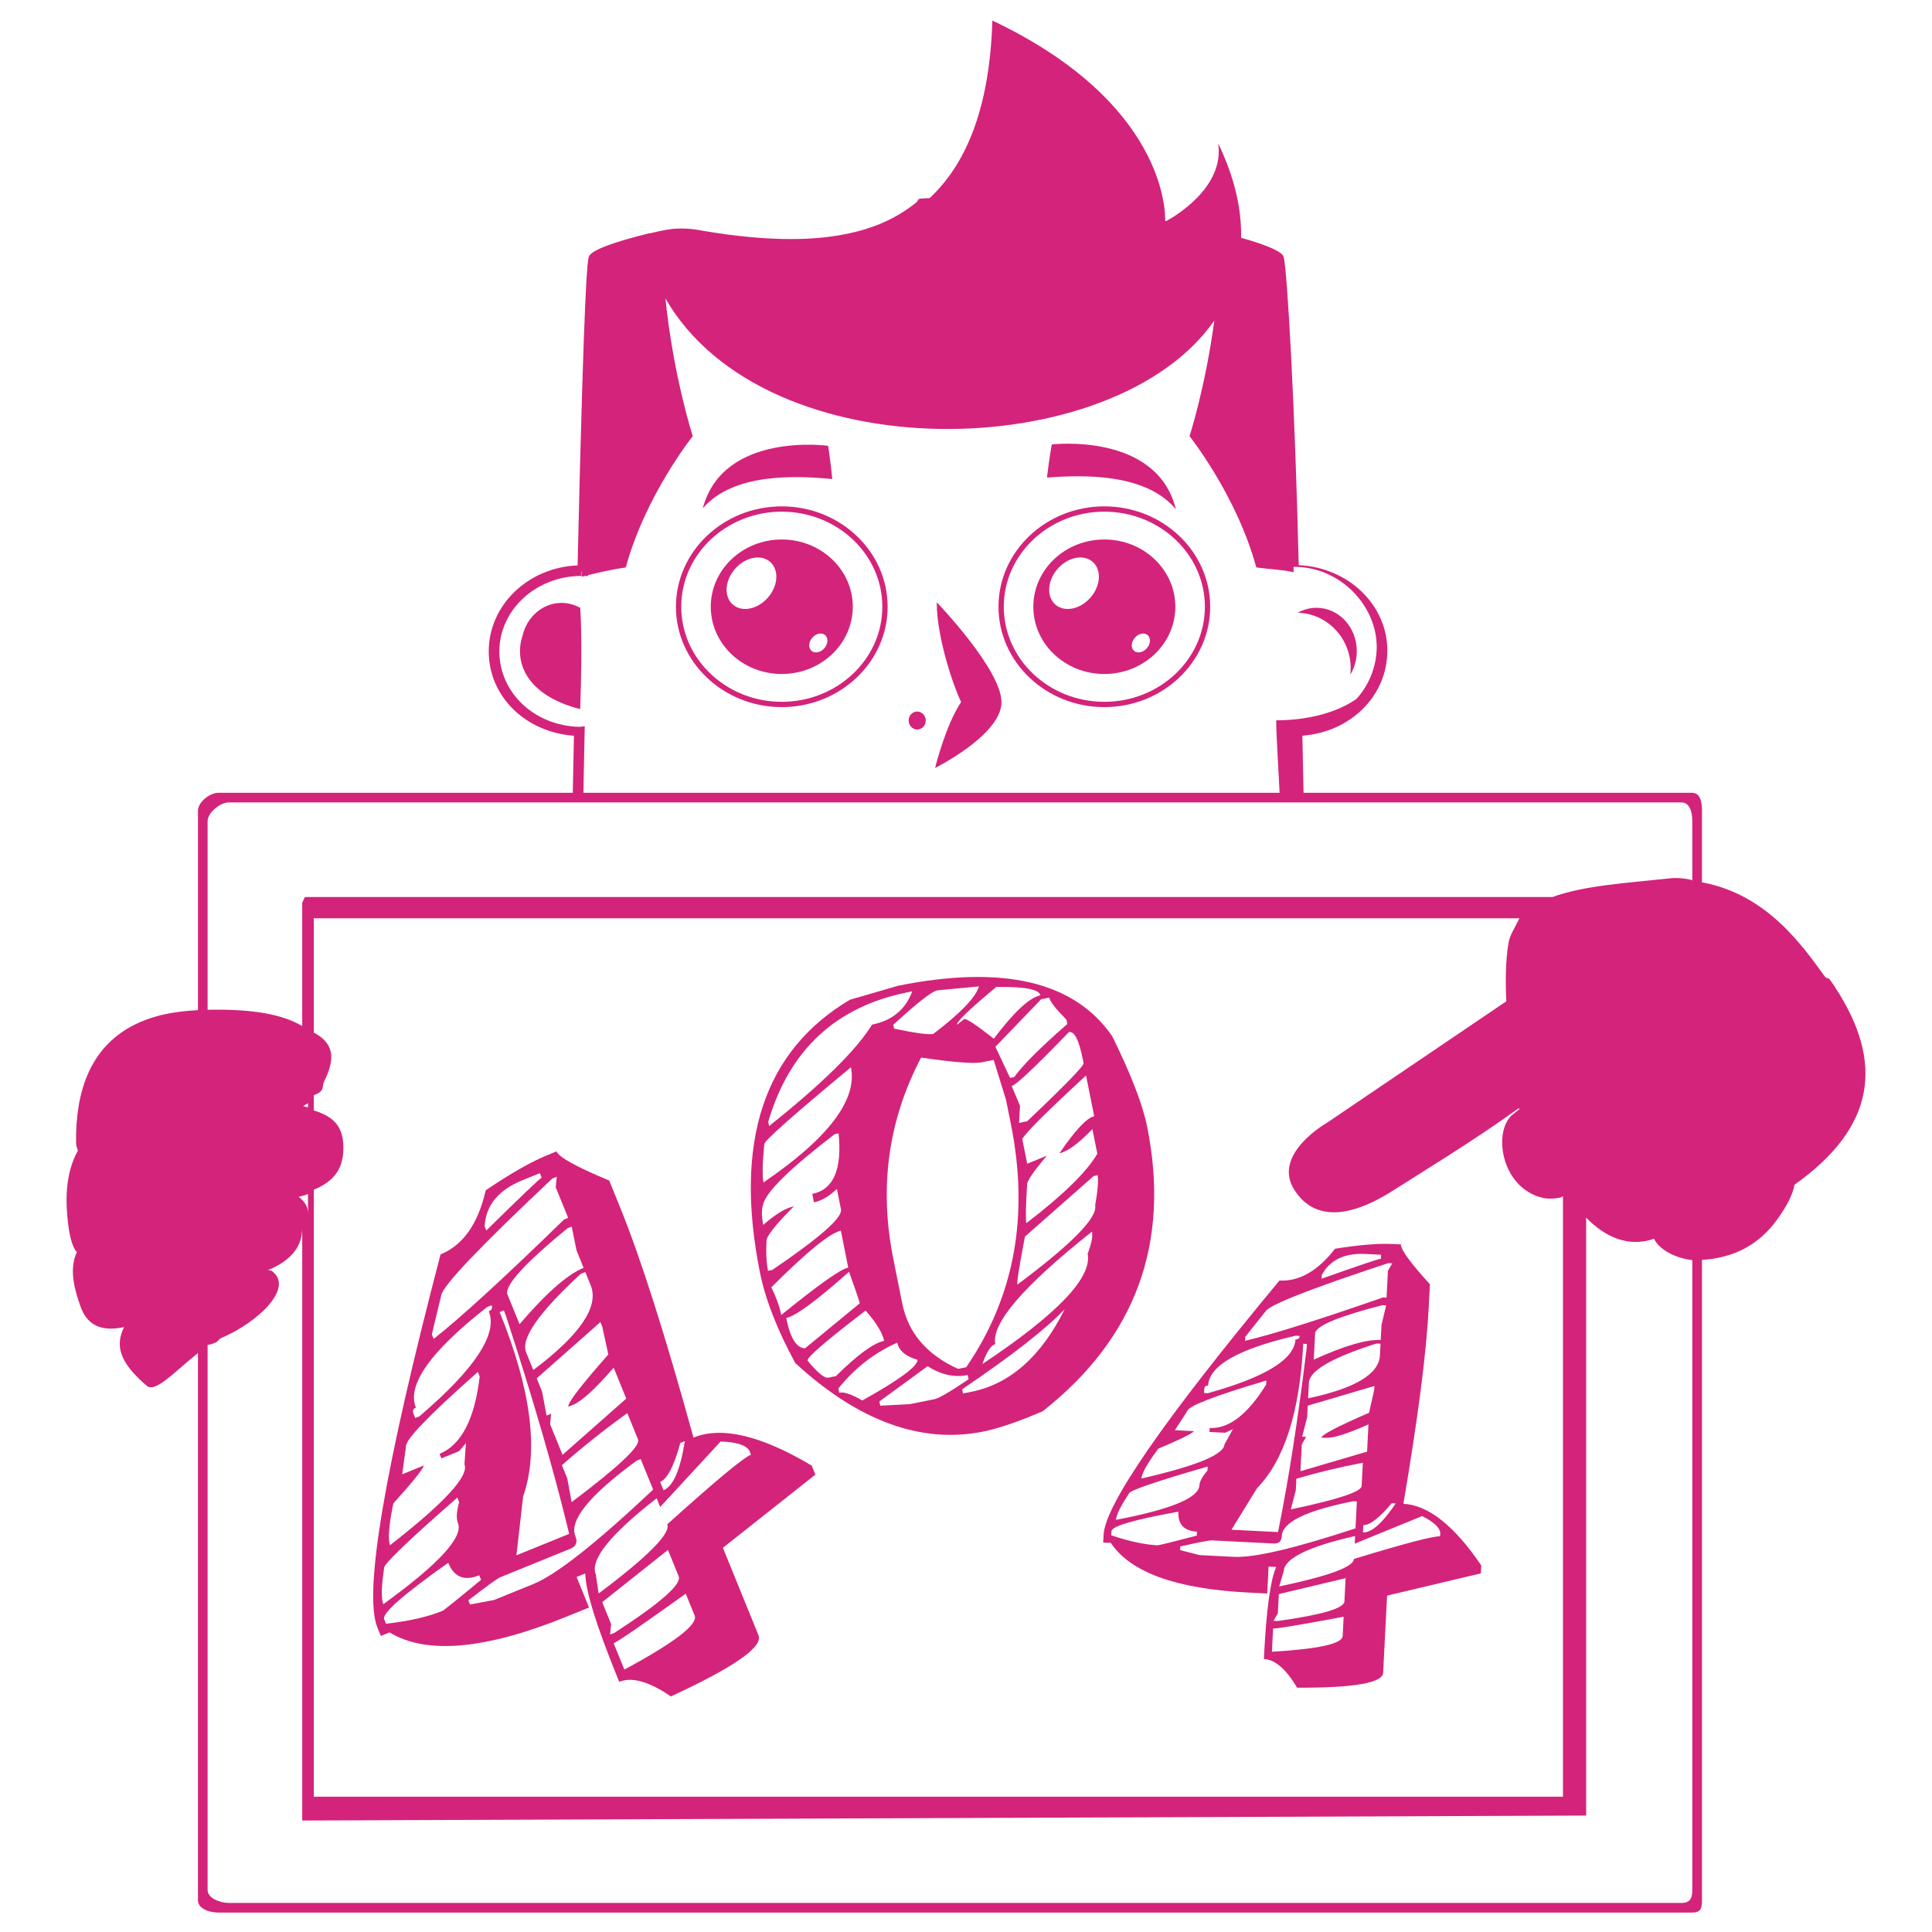 <?xml version="1.0" standalone="no"?><!DOCTYPE svg PUBLIC "-//W3C//DTD SVG 1.1//EN" "http://www.w3.org/Graphics/SVG/1.1/DTD/svg11.dtd"><svg t="1506589312966" class="icon" style="" viewBox="0 0 1024 1024" version="1.1" xmlns="http://www.w3.org/2000/svg" p-id="6815" xmlns:xlink="http://www.w3.org/1999/xlink" width="200" height="200"><defs><style type="text/css"></style></defs><path d="M290.354 612.138l4.605-1.874c1.243 3.07 10.553 8.217 27.935 15.445l5.685 13.985c11.025 27.119 24.018 67.871 38.984 122.261 14.966-6.083 35.849-1.139 62.654 14.837l1.943 4.786-48.995 38.793 18.86 46.378c2.493 6.129-12.987 16.928-46.444 32.397-11.512-7.905-20.634-10.484-27.375-7.74l-0.975-2.394c-11.224-27.609-16.903-45.946-17.027-55.054l-4.599 1.874 6.584 16.192-11.592 4.71c-43.188 17.563-74.566 20.382-94.137 8.464l-4.6 1.875-1.868-4.6c-7.383-18.158 3.788-84.034 33.516-197.626 11.901-4.839 19.88-16.156 23.93-33.964C270.672 621.925 281.64 615.679 290.354 612.138zM203.169 850.24c29.393-21.245 42.569-35.604 39.526-43.085-0.952-2.335-0.723-6 0.671-11.004l-0.975-2.387c-26.569 23.243-39.51 35.723-38.815 37.437C202.107 840.95 201.973 847.299 203.169 850.24zM203.624 858.213l0.969 2.382c12.035-1.319 21.994-3.584 29.839-6.769 0.864-0.352 7.704-5.849 20.534-16.49l-0.974-2.4c-7.852 3.193-13.325 0.986-16.42-6.62C213.686 845.181 202.376 855.144 203.624 858.213zM213.15 781.424l11.592-4.716c-1.167 2.762-6.59 9.469-16.266 20.124-2.394 11.698-2.972 19.077-1.722 22.135 28.776-22.406 41.91-36.69 39.418-42.82l0.782-11.265-3.625 4.272-9.386 3.812-0.974-2.399c11.528-4.687 18.619-18.362 21.276-41.027l-0.969-2.394c-26.091 23.05-38.791 36.288-38.109 39.72L213.15 781.424zM219.127 749.18l0.969 2.394 2.206-0.898c29.395-25.104 41.652-43.667 36.76-55.689 1.593-0.648 2.096-1.711 1.494-3.18l-2.392 0.969c-30.042 23.51-42.621 41.277-37.729 53.295C218.963 746.671 218.526 747.71 219.127 749.18zM228.886 707.261l0.968 2.38c14.302-11.241 37.316-32.323 69.068-63.249l2.212-0.897-6.589-16.193 0.525-5.566-2.394 0.968c-37.939 35.727-57.533 56.279-58.783 61.642L228.886 707.261zM302.308 820.869l-37.175 15.113c-1.472 0.601-7.098 4.675-16.898 12.229l0.898 2.205 12.753-2.387 20.791-8.457c12.148-4.937 33.318-21.62 63.506-50.051l-6.59-16.192-2.206 0.898c-25.011 18.31-35.816 31.643-32.423 39.984C306.261 817.403 305.372 819.62 302.308 820.869zM256.85 649.991l0.898 2.204c18.59-18.268 28.373-27.621 29.354-28.018l-0.968-2.385-9.205 3.742C264.17 630.722 257.482 638.871 256.85 649.991zM264.819 695.425c16.717 41.103 20.866 73.648 12.467 97.662l-3.584 31.263 27.97-11.371c-7.81-32.563-19.028-71.258-33.674-116.048l-0.974-2.4L264.819 695.425zM268.787 685.676l6.585 16.192c14.044-16.436 25.362-26.405 33.947-29.895l-3.735-9.201-2.581-12.678-2.211 0.898C278.709 669.13 268.045 680.68 268.787 685.676zM282.666 726.138c24.854-18.691 34.987-33.668 30.399-44.956l-2.849-6.992-2.387 0.967c-22.261 20.488-31.922 34.356-28.98 41.593L282.666 726.138zM284.459 730.551l2.842 6.991 2.399 12.754 2.394-0.976-0.52 5.574 6.585 16.199 33.771-29.816-6.666-16.378c-9.723 11.241-16.915 17.813-21.578 19.706l-2.387 0.98c-0.701-1.728 6.338-10.95 21.129-27.678l-3.222-14.779-0.974-2.394L284.459 730.551zM297.82 776.58l2.843 7.005 2.317 12.561c24.859-18.678 36.59-29.745 35.197-33.177l-5.691-13.986C320.538 757.563 308.975 766.763 297.82 776.58zM348.052 794.119c-24.661 19.174-35.418 32.627-32.272 40.356l1.535 10.103c26.172-19.658 38.29-31.875 36.347-36.66 25.425-22.911 40.223-35.226 44.389-36.919l-0.898-2.206c-1.909-2.942-6.981-4.523-15.223-4.745l-32.01 34.678L348.052 794.119zM319.183 849.179l4.716 11.591-0.525 5.569 2.392-0.969c24.328-15.76 35.646-25.718 33.953-29.892l-5.691-13.985L319.183 849.179zM325.241 870.95l5.685 13.972c26.734-14.433 39.142-23.983 37.251-28.647l-4.716-11.591C340.435 861.191 327.698 869.945 325.241 870.95zM349.885 785.441l1.797 4.412c5.149-2.091 8.913-10.769 11.283-26.028l-2.394 0.976C357.246 777.012 353.685 783.886 349.885 785.441z" p-id="6816" fill="#d4237a"></path><path d="M738.468 659.349l4.055 0.209c-0.14 2.705 4.971 9.738 15.352 21.11l-0.622 12.329c-1.218 23.896-5.697 58.577-13.423 104.041 13.188 0.673 26.946 11.566 41.27 32.669l-0.216 4.215-49.717 11.787-2.075 40.875c-0.274 5.406-15.476 8.049-45.608 7.924-5.786-9.835-11.662-14.907-17.602-15.206l0.109-2.106c1.237-24.33 3.377-39.892 6.435-46.672l-4.055-0.203-0.723 14.27-10.22-0.518c-38.066-1.937-62.283-10.699-72.657-26.302l-4.05-0.204 0.205-4.055c0.814-16.001 31.88-60.931 93.202-134.791 10.485 0.539 20.315-5.087 29.482-16.874C720.502 659.793 730.788 658.958 738.468 659.349zM589.084 811.607l-0.109 2.114c9.383 3.18 17.533 4.958 24.455 5.307 0.752 0.04 7.726-1.666 20.914-5.118l0.104-2.104c-6.923-0.361-10.215-3.881-9.871-10.584C601.044 805.441 589.219 808.907 589.084 811.607zM591.507 805.552c29.118-5.567 43.849-11.642 44.187-18.241 0.104-2.05 1.532-4.694 4.299-7.915l0.111-2.105c-27.729 8.021-41.633 12.789-41.709 14.305C593.932 798.309 591.642 802.957 591.507 805.552zM622.707 758.027l10.22 0.524c-1.82 1.641-8.161 4.733-19.008 9.277-5.822 7.835-8.8 13.103-8.939 15.806 29.064-6.654 43.742-12.68 44.018-18.087l4.473-8.07-4.159 1.904-8.273-0.419 0.104-2.114c10.16 0.52 20.151-7.162 29.956-23.027l0.105-2.111c-27.298 8.044-41.283 13.456-41.963 16.24L622.707 758.027zM675.104 818.101l-32.761-1.667c-1.303-0.069-6.889 1.008-16.749 3.213l-0.099 1.944 10.27 2.634 18.324 0.936c10.709 0.54 32.161-4.488 64.354-15.102l0.728-14.275-1.94-0.1c-24.864 4.919-37.484 11.054-37.857 18.406C679.229 816.902 677.808 818.235 675.104 818.101zM638.294 736.221l-0.111 2.105 1.945 0.1c30.451-8.424 45.958-17.937 46.497-28.536 1.401 0.076 2.141-0.542 2.206-1.84l-2.106-0.111c-30.39 7.029-45.854 15.832-46.391 26.431C639.037 734.305 638.358 734.925 638.294 736.221zM690.74 712.215c-1.846 36.225-10.036 61.773-24.554 76.646l-13.472 21.918 24.655 1.256c5.481-26.823 10.55-59.365 15.202-97.612l0.108-2.109L690.74 712.215zM660.021 708.538l-0.104 2.111c14.483-3.387 38.832-11.038 73.045-22.959l1.944 0.099 0.725-14.269 2.319-3.945-2.11-0.109c-40.466 13.337-62.092 21.776-64.871 25.318L660.021 708.538zM674.77 863.131l-0.628 12.325c24.79-1.451 37.292-4.231 37.502-8.34l0.519-10.219C689.398 861.154 676.929 863.24 674.77 863.131zM677.808 844.904l-0.52 10.215-2.316 3.951 2.107 0.109c23.477-3.253 35.308-6.719 35.493-10.396l0.628-12.324L677.808 844.904zM718.239 814.111c-24.904 5.675-37.518 11.91-37.862 18.73l-2.365 8.016c26.192-5.507 39.393-10.365 39.608-14.58 26.76-8.174 41.977-12.174 45.653-11.986l0.1-1.944c-0.395-2.843-3.611-5.771-9.632-8.788l-35.706 14.609L718.239 814.111zM687.104 783.745l-0.314 6.163-2.633 10.111c24.878-5.242 37.393-9.372 37.548-12.405l0.628-12.32C710.507 777.509 698.762 780.328 687.104 783.745zM693.13 745.019l-0.31 6.163-2.638 10.276 2.11 0.111-2.319 3.949-0.723 14.265 35.328-10.395 0.734-14.434c-11.093 4.959-18.689 7.342-22.798 7.131l-2.111-0.108c0.074-1.512 8.479-5.905 25.221-13.187l2.73-12.057 0.105-2.11L693.13 745.019zM693.329 741.13c24.875-5.238 37.567-12.829 38.071-22.781l0.315-6.164-2.111-0.104c-23.582 7.471-35.532 14.4-35.858 20.779L693.329 741.13zM697.05 706.361l-0.728 14.269c16.096-7.313 27.921-10.78 35.494-10.395l0.411-8.106 2.474-10.28-1.944-0.099C710.127 697.537 698.227 702.409 697.05 706.361zM700.553 675.798l-0.101 1.945c20.096-7.103 30.575-10.638 31.438-10.594l0.109-2.11-8.106-0.414C712.641 664.058 704.865 667.783 700.553 675.798zM722.597 808.319l-0.197 3.891c4.543 0.23 10.33-4.892 17.376-15.377l-2.114-0.108C730.972 804.624 725.949 808.488 722.597 808.319z" p-id="6817" fill="#d4237a"></path><path d="M476.12 522.437c55.626-11.124 93.415-2.194 113.375 26.781 10.005 20.259 16.186 36.28 18.544 48.072 12.334 61.685-6.127 111.922-55.385 150.698-12.935 5.55-23.465 9.159-31.589 10.782-32.85 6.573-66.038-5.539-99.571-36.329-9.636-17.826-15.877-33.836-18.714-48.033-13.85-69.243 2.049-117.42 47.693-144.521L476.12 522.437zM404.532 649.233c6.479-5.696 11.89-8.977 16.245-9.846-10.123 10.115-14.949 16.314-14.493 18.604-0.368 5.905-0.105 11.088 0.788 15.553l2.236-0.443c25.152-17.057 37.297-27.755 36.429-32.108l-2.165-10.81c-4.209 3.94-8.265 6.298-12.153 7.074l-0.893-4.465c11.219-2.241 15.865-12.941 13.939-32.068l-2.061 0.407c-23.324 17.881-35.926 30.161-37.8 36.849C403.591 640.676 403.569 644.428 404.532 649.233zM404.666 626.708c34.363-23.41 49.811-43.76 46.357-61.041-30.837 25.564-46.153 39.165-45.942 40.787C404.094 616.411 403.954 623.166 404.666 626.708zM407.175 594.605l0.444 2.236c28.128-22.407 46.328-40.334 54.599-53.77 10.646-2.13 17.738-8.015 21.288-17.65l-2.236 0.449C443.044 533.515 418.342 556.426 407.175 594.605zM408.822 682.299c2.608 5.318 4.359 10.196 5.254 14.662 19.664-15.952 31.495-24.327 35.5-25.127l-3.91-19.578C439.85 653.541 427.571 663.551 408.822 682.299zM416.719 698.577c2.131 10.645 5.457 15.988 9.993 16.034l28.98-23.833c-0.257-1.26-2.143-6.822-5.668-16.717C432.74 689.415 421.64 697.59 416.719 698.577zM428.014 721.131c5.201 6.344 8.837 9.367 10.921 9.064l4.121-0.824c11.423-11.323 19.939-17.556 25.548-18.677-0.847-4.232-4.127-9.585-9.824-16.069C437.924 710.584 427.669 719.416 428.014 721.131zM444.357 735.898l0.449 2.237c2.515-0.502 6.601 0.874 12.258 4.15 19.588-10.944 29.34-18.13 29.252-21.567-6.321-1.827-9.898-4.856-10.745-9.094C463.437 717.022 453.03 725.118 444.357 735.898zM466.094 742.804l0.443 2.224 15.555-0.789 13.051-2.606c2.517-0.51 8.592-4.042 18.23-10.607l-0.445-2.231c-7.099 1.418-14.195-0.14-21.288-4.669L466.094 742.804zM473.441 667.059l4.74 23.685c3.134 15.684 13.01 27.275 29.628 34.788l4.29-0.858c25.525-37.24 33.441-80.13 23.733-128.657l-2.609-13.046-6.559-21.188-6.352 1.272c-4.119 0.824-14.82-0.011-32.103-2.503C470.786 593.671 465.866 629.172 473.441 667.059zM473.476 543.135l0.414 2.062c11.301 2.385 18.219 3.321 20.734 2.818 14.47-10.984 22.548-19.39 24.246-25.204l-22.081 2.091C493.812 525.496 486.045 531.585 473.476 543.135zM507.232 543.177l3.84-3.089c1.261-0.25 6.48 3.229 15.662 10.437 10.733-14.177 18.957-21.829 24.684-22.973-0.638-3.2-8.434-4.675-23.383-4.431C513.84 534.888 506.911 541.573 507.232 543.177zM509.974 736.342l0.444 2.23 4.29-0.859c20.604-4.12 37.146-18.736 49.618-43.846C554.505 704.29 536.393 718.446 509.974 736.342zM520.685 722.959c39.716-26.395 58.317-45.891 55.796-58.48 2.041-5.289 2.801-9.192 2.298-11.709-36.37 28.822-53.46 48.726-51.259 59.711C525.228 712.936 522.956 716.427 520.685 722.959zM527.591 554.816l7.757 16.482 2.23-0.449c4.465-6.25 13.84-15.626 28.123-28.121l-0.444-2.231c-5.679-5.772-8.72-9.684-9.135-11.743l-4.29 0.858L527.591 554.816zM536.206 575.588l4.43 10.542-0.519 9.03 4.295-0.865c20.212-19.156 30.182-29.423 29.908-30.794l-0.448-2.236c-2.014-10.064-4.453-14.82-7.313-14.25C548.614 565.607 538.493 575.128 536.206 575.588zM539.23 680.862c28.793-21.478 42.54-35.47 41.237-41.995 1.394-7.898 1.815-13.221 1.267-15.969l-2.06 0.413-36.43 32.109C540.268 670.893 538.931 679.374 539.23 680.862zM541.832 603.747l2.617 13.05 10.401-4.227c-7.325 8.598-10.815 13.764-10.471 15.482-0.712 11.328-0.846 18.083-0.407 20.26 19.407-14.833 31.952-27.101 37.629-36.803l-2.609-13.052c-7.394 7.671-13.213 11.931-17.441 12.777 8.372-12.274 14.505-18.799 18.398-19.583l-4.324-21.626C554.517 589.487 543.257 600.722 541.832 603.747z" p-id="6818" fill="#d4237a"></path><path d="M297.611 319.547c-10.043 0-18.401 7.476-20.688 17.523-4.497 13.553 1.701 31.395 30.593 38.783 1.35-38.575 0-53.68 0-53.68C304.554 320.507 301.186 319.547 297.611 319.547z" p-id="6819" fill="#d4237a"></path><path d="M715.895 354.172c0 1.162-0.083 2.303-0.214 3.432 2.171-3.598 3.449-7.882 3.449-12.495 0-12.691-9.56-22.975-21.357-22.975-3.582 0-6.942 0.96-9.906 2.627C703.416 325.189 715.895 338.179 715.895 354.172z" p-id="6820" fill="#d4237a"></path><path d="M530.795 372.667c0.648-17.178-34.301-53.453-34.301-53.453 0 19.722 9.663 46.478 12.921 52.828-8.391 12.714-13.799 34.993-13.799 34.993S530.148 389.845 530.795 372.667z" p-id="6821" fill="#d4237a"></path><path d="M486.138 386.663c2.5 0 4.529-2.139 4.529-4.772 0-2.632-2.028-4.772-4.529-4.772-2.507 0-4.532 2.14-4.532 4.772C481.607 384.525 483.631 386.663 486.138 386.663z" p-id="6822" fill="#d4237a"></path><path d="M441.124 253.883c-0.911-9.587-2.209-17.601-2.209-17.601s-55.671-7.673-66.421 33.135C389.013 250.258 422.733 252.199 441.124 253.883z" p-id="6823" fill="#d4237a"></path><path d="M623.24 269.937c-9.97-41.004-65.778-34.379-65.778-34.379s-1.453 7.986-2.545 17.551C573.34 251.771 607.088 250.465 623.24 269.937z" p-id="6824" fill="#d4237a"></path><path d="M414.359 374.783c30.935 0 56.104-23.864 56.104-53.202 0-29.332-25.169-53.197-56.104-53.197-30.934 0-56.098 23.865-56.098 53.197C358.261 350.919 383.425 374.783 414.359 374.783zM414.359 271.194c29.387 0 53.296 22.602 53.296 50.388 0 27.791-23.909 50.394-53.296 50.394-29.381 0-53.29-22.603-53.29-50.394C361.069 293.795 384.976 271.194 414.359 271.194z" p-id="6825" fill="#d4237a"></path><path d="M414.359 357.227c20.787 0 37.636-15.955 37.636-35.646 0-19.678-16.849-35.64-37.636-35.64-20.786 0-37.636 15.962-37.636 35.64C376.723 341.272 393.571 357.227 414.359 357.227zM430.605 337.91c2.029-2.255 5.079-2.804 6.796-1.218 1.722 1.585 1.475 4.7-0.565 6.96-2.029 2.267-5.079 2.815-6.802 1.218C428.311 343.301 428.553 340.175 430.605 337.91zM389.787 301.288c5.556-6.177 13.871-7.661 18.571-3.335 4.701 4.322 4.02 12.834-1.546 19.01-5.55 6.17-13.871 7.655-18.572 3.324C383.54 315.981 384.214 307.457 389.787 301.288z" p-id="6826" fill="#d4237a"></path><path d="M585.318 374.783c30.935 0 56.104-23.864 56.104-53.202 0-29.332-25.169-53.197-56.104-53.197-30.934 0-56.097 23.865-56.097 53.197C529.222 350.919 554.386 374.783 585.318 374.783zM585.318 271.194c29.387 0 53.296 22.602 53.296 50.388 0 27.791-23.909 50.394-53.296 50.394-29.382 0-53.29-22.603-53.29-50.394C532.029 293.795 555.936 271.194 585.318 271.194z" p-id="6827" fill="#d4237a"></path><path d="M585.318 357.227c20.786 0 37.635-15.955 37.635-35.646 0-19.678-16.849-35.64-37.635-35.64-20.787 0-37.637 15.962-37.637 35.64C547.681 341.272 564.531 357.227 585.318 357.227zM601.564 337.91c2.029-2.255 5.08-2.804 6.797-1.218 1.722 1.585 1.474 4.7-0.566 6.96-2.029 2.267-5.079 2.815-6.801 1.218C599.272 343.301 599.514 340.175 601.564 337.91zM560.748 301.288c5.557-6.177 13.871-7.661 18.571-3.335 4.7 4.322 4.021 12.834-1.548 19.01-5.549 6.17-13.87 7.655-18.57 3.324C554.5 315.981 555.174 307.457 560.748 301.288z" p-id="6828" fill="#d4237a"></path><path d="M972.648 523.293c0.01-0.06 0.021-0.103 0.021-0.103-0.648-0.927-1.372-1.941-2.14-3.028-0.263-0.378-0.516-0.762-0.785-1.146-0.269-0.39-2.023-0.751-2.315-1.119-11.686-16.031-30.562-43.851-65.354-50.245l0-37.95c0-4.569-0.791-9.515-5.36-9.515L690.9 420.186c-0.196-11.256-0.401-19.767-0.609-30.244 25.461-1.931 45.019-21.022 45.019-45.046 0-24.336-20.601-44.084-46.962-45.362-1.99-84.887-6.11-156.263-7.958-163.36l-0.527-0.994c-2.018-2.512-9.911-5.735-22.054-9.15 0.297-15.159-3.384-31.852-12.154-50.072 3.539 23.543-23.596 39.092-27.582 41.242-0.17-0.033-0.341-0.057-0.512-0.089 0.153-4.887 0.007-62.734-91.578-106.228-1.481 47.964-14.661 76.729-33.248 94.125l-0.499 0-5.622 0.362 0 0.093 0 0.011 0 0.017 0.292 0.021 0.366 0.176c-0.813 0.218-0.992 0.607-1.256 1.325-10.745 8.706-29.174 19.693-66.899 19.693-13.734 0-29.274-1.459-46.277-4.338-4.284-0.852-8.054-1.267-11.603-1.267-5.737 0-10.317 1.014-16.646 2.561l-0.422-0.027-0.416 0.104c-18.166 4.47-28.661 8.332-31.194 11.491l-0.524 1.048c-0.586 2.233-2.347 9.011-5.897 163.408-26.151 1.009-47.093 20.99-47.093 45.524 0 24.1 19.619 42.881 45.156 44.755-0.209 10.465-0.411 18.966-0.609 30.222L115.741 420.189c-4.569 0-10.819 4.946-10.819 9.515l0 105.703c-12.28 0.641-20.519 2.434-27.726 5.143-30.106 11.326-37.215 39.046-36.881 65.131 0.023 1.64 0.576 3.016 0.981 4.157-7.054 12.666-6.532 27.7-5.22 38.603 1.058 8.799 2.804 13.263 4.658 15.138-4.382 9.587-0.989 20.547 1.979 28.998 3.905 11.084 12.658 13.027 23.072 10.81-4.892 9.751-2.544 18.714 12.013 31.131 4.574 3.902 14.842-7.59 27.122-17.385l0 290.059c0 4.563 6.25 6.513 10.819 6.513L896.717 1013.707c4.569 0 5.36-1.95 5.36-6.513L902.077 667.769c17.396-1.054 30.524-8.381 39.95-21.528 4.842-6.752 8.177-12.894 9.066-18.275C994.016 597.481 998.826 563.273 972.648 523.293zM307.126 385.248c-23.809-0.537-42.463-18.078-42.463-39.967 0-22.076 19.531-40.028 43.533-40.028l0.021-2.787 0.175 0.785c-0.017 0.813-0.039 1.625-0.055 2.442 0.444-0.115 0.97-0.258 1.481-0.39l1.81 0.021 0.01-0.483c5.426-1.36 13.203-3.121 20.041-4.08 10.356-38.185 35.497-69.58 35.497-69.58s-10.207-31.384-14.496-73.014c53.103 92.429 238.055 88.147 290.939 11.682-4.782 35.662-13.147 61.332-13.147 61.332s25.038 31.395 35.393 69.58c6.796 0.955 14.419 1.198 19.783 2.553-0.01-0.448-0.02-2.854-0.033-2.854l0.544 0c24.001 0 43.532 20.362 43.532 42.443 0 10.186-4.092 20.372-10.827 27.612-10.553 7.339-26.102 11.273-42.453 11.273 0 7.251 0.951 21.003 1.806 38.4L309.211 420.187c0.213-11.256 0.433-21.489 0.663-32.843l0.055-2.397L307.126 385.248zM110.038 435.193c0-4.498 6.69-9.888 11.188-9.888L891.232 425.304c4.497 0 5.729 5.391 5.729 9.888l0 31.493c0-0.478-6.93-1.669-11.154-1.214-23.738 2.561-46.158 3.834-62.948 9.974L161.583 475.446l-1.403 3.054 0 65.301c-11.256-6.471-26.606-9.017-50.142-8.623L110.038 435.193zM831.584 952.306 166.319 952.306 166.319 630.582c11.256-4.628 16.236-11.88 15.632-23.901-0.467-9.062-4.376-14.71-15.632-18.128l0-8.09c6.14-2.146 4.142-4.584 5.529-7.382 5.633-11.365 5.727-19.811-5.529-25.822l0-60.555 639.009 0c-2.956 6.14-4.996 8.53-5.824 13.351-1.52 8.809-1.64 19.961-1.13 30.665l-94.99 64.333c0 0-29.42 16.607-17.386 35.552 12.033 18.934 33.549 12.482 52.38 0.383 12.526-8.05 41.195-25.34 66.508-43.55 0.164 0.115 0.362 0.236 0.536 0.346-1.914 1.51-3.037 2.418-3.037 2.418-11.619 8.227-7.232 40.057 15.974 44.829 3.208 0.659 10.041 0.082 10.041-1.258l0 318.533L831.584 952.305zM163.25 643.021c0-3.822-2.271-6.68-4.969-8.666 1.716-0.462 3.946-0.987 4.969-1.537L163.25 643.021zM163.25 586.901c-1.023-0.208-1.689-0.44-2.6-0.619 0.911-0.49 1.577-1.048 2.6-1.58L163.25 586.901zM891.232 1008.588 121.225 1008.588c-4.497 0-11.188-2.396-11.188-6.893L110.038 712.88c6.14-1.288 5.141-2.506 6.929-3.565 20.414-8.659 39.44-27.341 26.753-35.902-0.116-0.083-1.618-0.126-1.739-0.203 9.85-4.066 18.198-10.619 18.198-22.357l0 314.061 680.499-2.622L840.678 645.367c10.233 10.487 22.48 15.847 35.997 11.217 3.422 7.087 14.145 10.766 20.285 11.281l0 333.829C896.96 1006.193 895.728 1008.588 891.232 1008.588z" p-id="6829" fill="#d4237a"></path></svg>